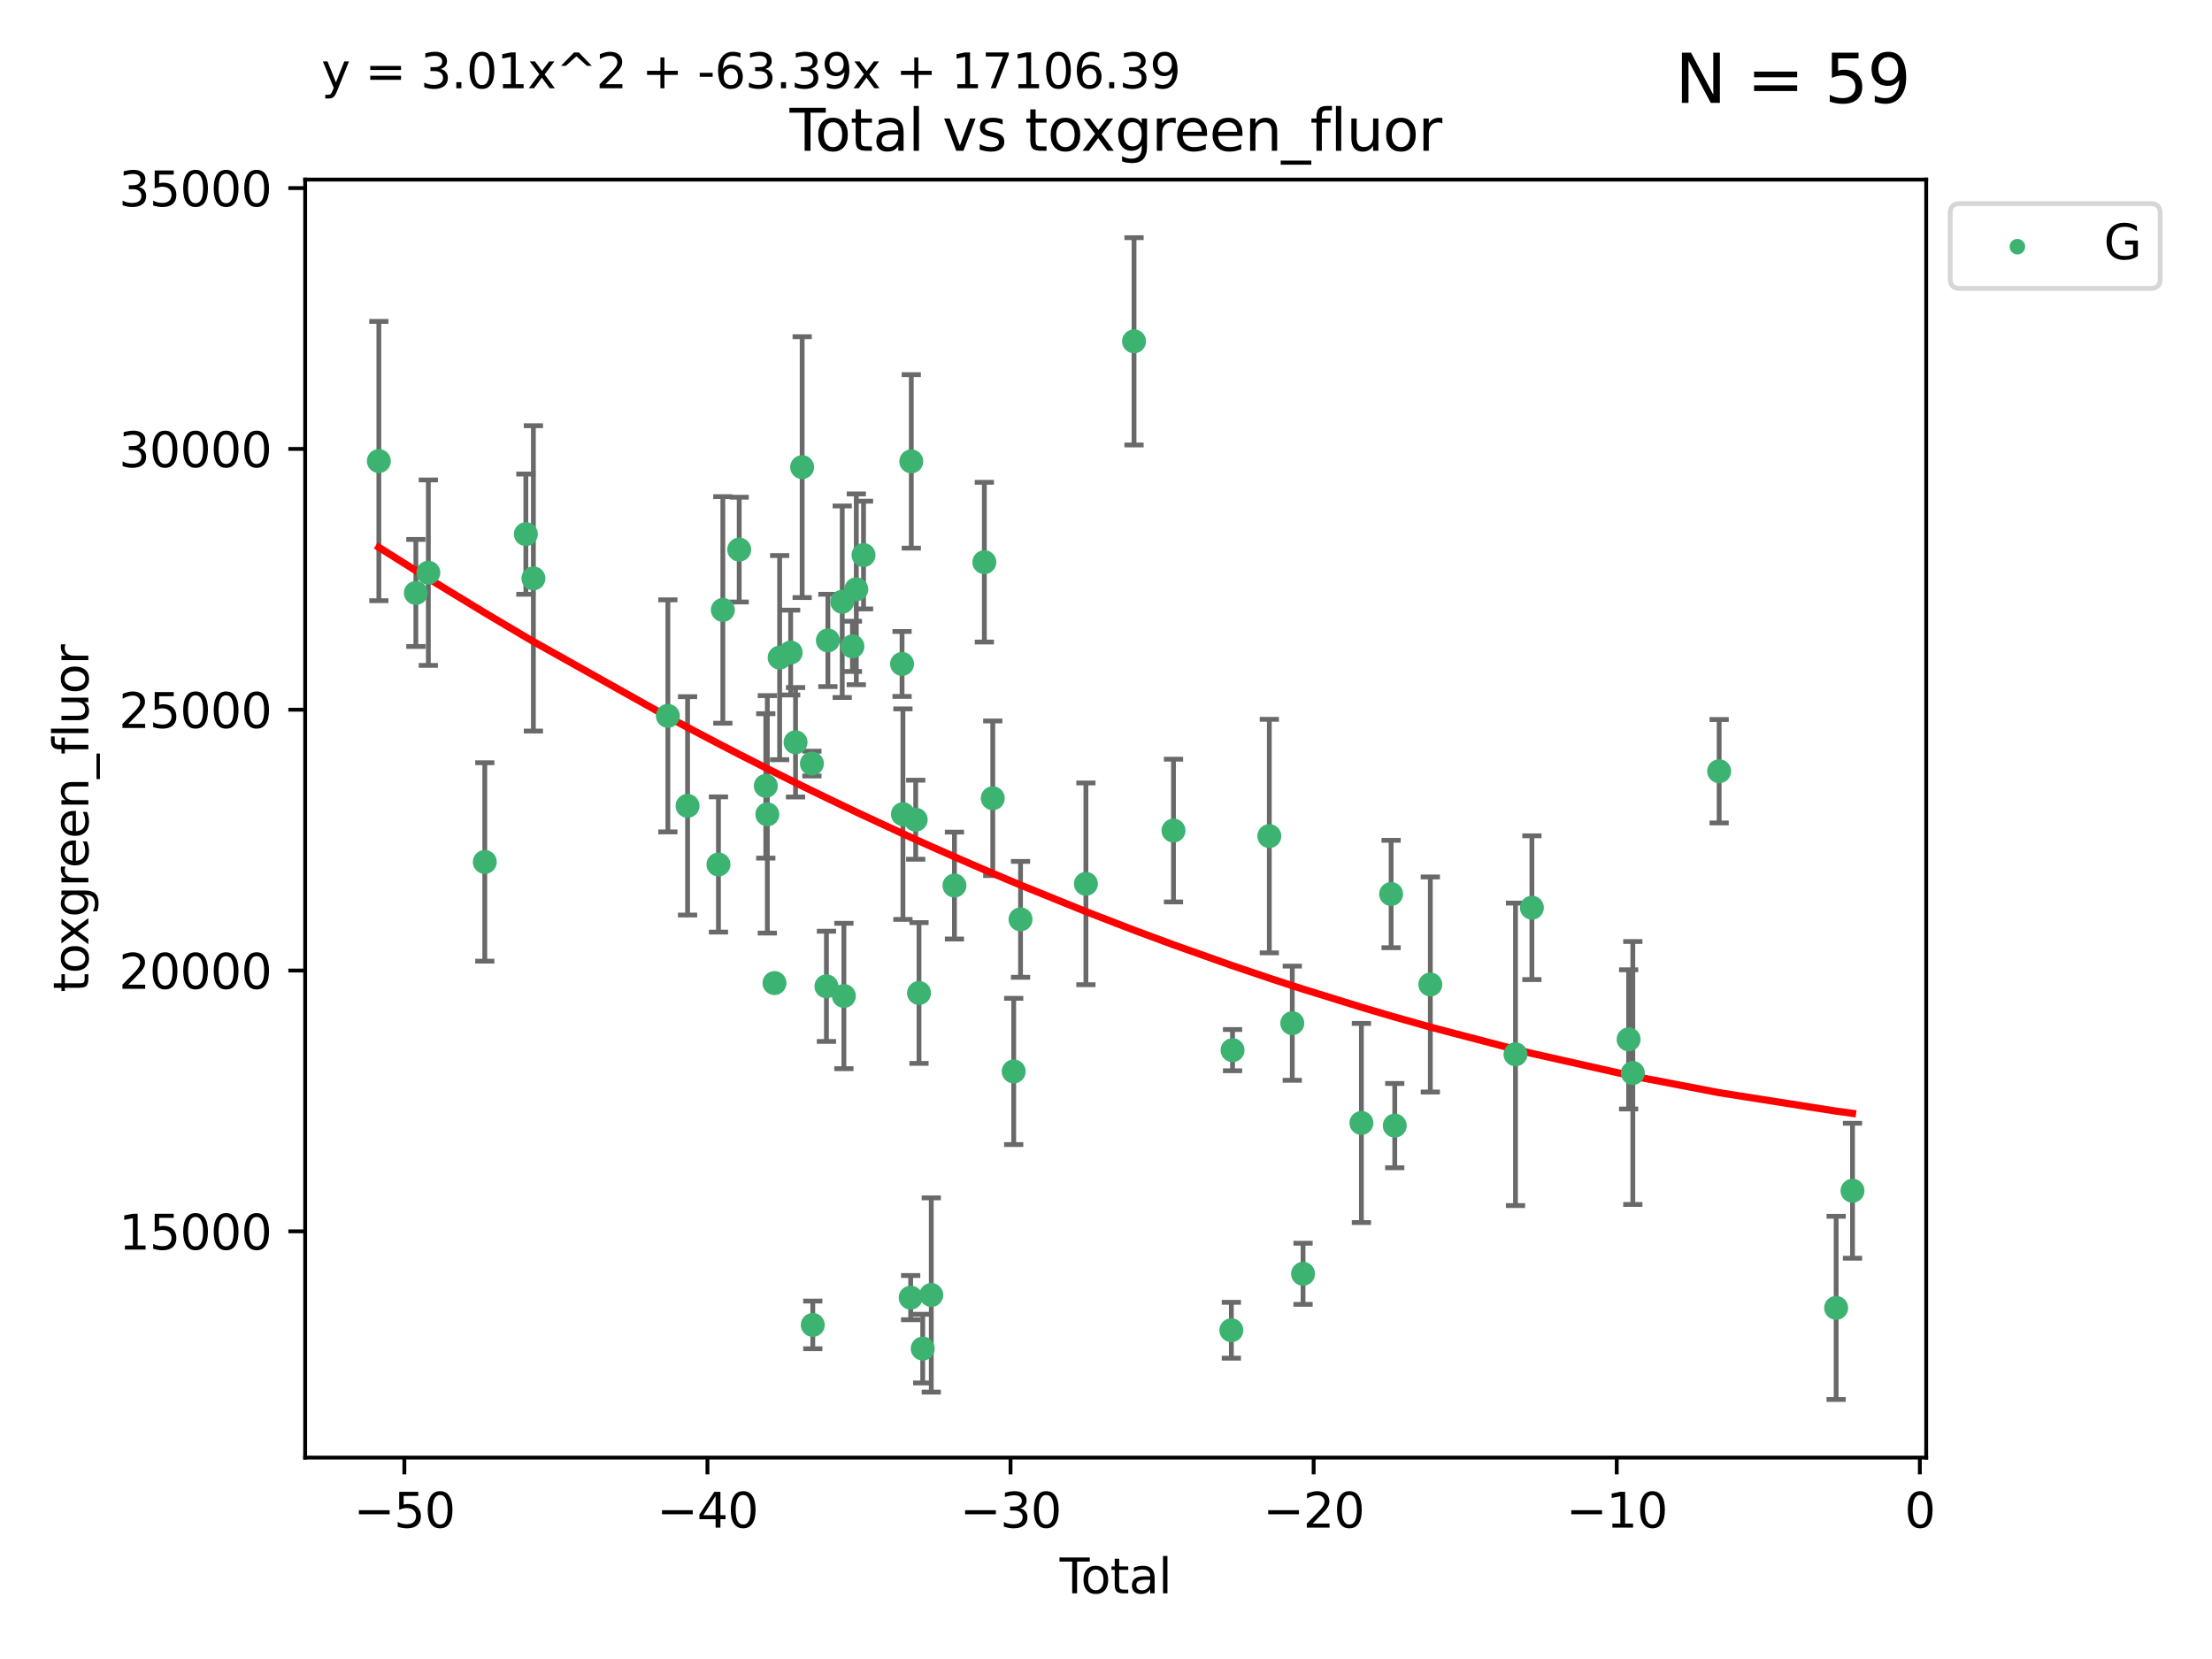 <?xml version="1.0" encoding="utf-8" standalone="no"?>
<!DOCTYPE svg PUBLIC "-//W3C//DTD SVG 1.1//EN"
  "http://www.w3.org/Graphics/SVG/1.1/DTD/svg11.dtd">
<svg xmlns:xlink="http://www.w3.org/1999/xlink" width="460.8pt" height="345.6pt" viewBox="0 0 460.8 345.6" xmlns="http://www.w3.org/2000/svg" version="1.1">
 <defs>
  <style type="text/css">*{stroke-linejoin: round; stroke-linecap: butt}</style>
 </defs>
 <g id="figure_1">
  <g id="patch_1">
   <path d="M 0 345.6 
L 460.8 345.6 
L 460.8 0 
L 0 0 
z
" style="fill: #ffffff"/>
  </g>
  <g id="axes_1">
   <g id="patch_2">
    <path d="M 63.571 303.64 
L 401.26 303.64 
L 401.26 37.411 
L 63.571 37.411 
z
" style="fill: #ffffff"/>
   </g>
   <g id="PathCollection_1">
    <defs>
     <path id="me30826ea81" d="M 0 1.118 
C 0.297 1.118 0.581 1 0.791 0.791 
C 1 0.581 1.118 0.297 1.118 0 
C 1.118 -0.297 1 -0.581 0.791 -0.791 
C 0.581 -1 0.297 -1.118 0 -1.118 
C -0.297 -1.118 -0.581 -1 -0.791 -0.791 
C -1 -0.581 -1.118 -0.297 -1.118 0 
C -1.118 0.297 -1 0.581 -0.791 0.791 
C -0.581 1 -0.297 1.118 0 1.118 
z
" style="stroke: #3cb371"/>
    </defs>
    <g clip-path="url(#p64962ccb1e)">
     <use xlink:href="#me30826ea81" x="78.921" y="96.048" style="fill: #3cb371; stroke: #3cb371"/>
     <use xlink:href="#me30826ea81" x="86.632" y="123.522" style="fill: #3cb371; stroke: #3cb371"/>
     <use xlink:href="#me30826ea81" x="89.23" y="119.301" style="fill: #3cb371; stroke: #3cb371"/>
     <use xlink:href="#me30826ea81" x="100.991" y="179.559" style="fill: #3cb371; stroke: #3cb371"/>
     <use xlink:href="#me30826ea81" x="109.547" y="111.272" style="fill: #3cb371; stroke: #3cb371"/>
     <use xlink:href="#me30826ea81" x="111.115" y="120.487" style="fill: #3cb371; stroke: #3cb371"/>
     <use xlink:href="#me30826ea81" x="139.13" y="149.128" style="fill: #3cb371; stroke: #3cb371"/>
     <use xlink:href="#me30826ea81" x="143.234" y="167.877" style="fill: #3cb371; stroke: #3cb371"/>
     <use xlink:href="#me30826ea81" x="149.667" y="180.088" style="fill: #3cb371; stroke: #3cb371"/>
     <use xlink:href="#me30826ea81" x="150.581" y="127.058" style="fill: #3cb371; stroke: #3cb371"/>
     <use xlink:href="#me30826ea81" x="153.989" y="114.493" style="fill: #3cb371; stroke: #3cb371"/>
     <use xlink:href="#me30826ea81" x="159.53" y="163.714" style="fill: #3cb371; stroke: #3cb371"/>
     <use xlink:href="#me30826ea81" x="159.85" y="169.645" style="fill: #3cb371; stroke: #3cb371"/>
     <use xlink:href="#me30826ea81" x="161.338" y="204.793" style="fill: #3cb371; stroke: #3cb371"/>
     <use xlink:href="#me30826ea81" x="162.414" y="136.995" style="fill: #3cb371; stroke: #3cb371"/>
     <use xlink:href="#me30826ea81" x="164.708" y="135.94" style="fill: #3cb371; stroke: #3cb371"/>
     <use xlink:href="#me30826ea81" x="165.728" y="154.629" style="fill: #3cb371; stroke: #3cb371"/>
     <use xlink:href="#me30826ea81" x="167.103" y="97.313" style="fill: #3cb371; stroke: #3cb371"/>
     <use xlink:href="#me30826ea81" x="169.136" y="159.069" style="fill: #3cb371; stroke: #3cb371"/>
     <use xlink:href="#me30826ea81" x="169.317" y="276.006" style="fill: #3cb371; stroke: #3cb371"/>
     <use xlink:href="#me30826ea81" x="172.162" y="205.47" style="fill: #3cb371; stroke: #3cb371"/>
     <use xlink:href="#me30826ea81" x="172.464" y="133.412" style="fill: #3cb371; stroke: #3cb371"/>
     <use xlink:href="#me30826ea81" x="175.452" y="125.352" style="fill: #3cb371; stroke: #3cb371"/>
     <use xlink:href="#me30826ea81" x="175.797" y="207.477" style="fill: #3cb371; stroke: #3cb371"/>
     <use xlink:href="#me30826ea81" x="177.576" y="134.649" style="fill: #3cb371; stroke: #3cb371"/>
     <use xlink:href="#me30826ea81" x="178.386" y="122.761" style="fill: #3cb371; stroke: #3cb371"/>
     <use xlink:href="#me30826ea81" x="179.887" y="115.631" style="fill: #3cb371; stroke: #3cb371"/>
     <use xlink:href="#me30826ea81" x="187.915" y="138.312" style="fill: #3cb371; stroke: #3cb371"/>
     <use xlink:href="#me30826ea81" x="188.097" y="169.603" style="fill: #3cb371; stroke: #3cb371"/>
     <use xlink:href="#me30826ea81" x="189.709" y="270.322" style="fill: #3cb371; stroke: #3cb371"/>
     <use xlink:href="#me30826ea81" x="189.838" y="96.115" style="fill: #3cb371; stroke: #3cb371"/>
     <use xlink:href="#me30826ea81" x="190.758" y="170.758" style="fill: #3cb371; stroke: #3cb371"/>
     <use xlink:href="#me30826ea81" x="191.445" y="206.859" style="fill: #3cb371; stroke: #3cb371"/>
     <use xlink:href="#me30826ea81" x="192.218" y="280.94" style="fill: #3cb371; stroke: #3cb371"/>
     <use xlink:href="#me30826ea81" x="194.002" y="269.768" style="fill: #3cb371; stroke: #3cb371"/>
     <use xlink:href="#me30826ea81" x="198.831" y="184.477" style="fill: #3cb371; stroke: #3cb371"/>
     <use xlink:href="#me30826ea81" x="205.058" y="117.11" style="fill: #3cb371; stroke: #3cb371"/>
     <use xlink:href="#me30826ea81" x="206.813" y="166.292" style="fill: #3cb371; stroke: #3cb371"/>
     <use xlink:href="#me30826ea81" x="211.175" y="223.199" style="fill: #3cb371; stroke: #3cb371"/>
     <use xlink:href="#me30826ea81" x="212.596" y="191.519" style="fill: #3cb371; stroke: #3cb371"/>
     <use xlink:href="#me30826ea81" x="226.215" y="184.12" style="fill: #3cb371; stroke: #3cb371"/>
     <use xlink:href="#me30826ea81" x="236.24" y="71.105" style="fill: #3cb371; stroke: #3cb371"/>
     <use xlink:href="#me30826ea81" x="244.459" y="173.02" style="fill: #3cb371; stroke: #3cb371"/>
     <use xlink:href="#me30826ea81" x="256.515" y="277.113" style="fill: #3cb371; stroke: #3cb371"/>
     <use xlink:href="#me30826ea81" x="256.761" y="218.767" style="fill: #3cb371; stroke: #3cb371"/>
     <use xlink:href="#me30826ea81" x="264.423" y="174.174" style="fill: #3cb371; stroke: #3cb371"/>
     <use xlink:href="#me30826ea81" x="269.206" y="213.15" style="fill: #3cb371; stroke: #3cb371"/>
     <use xlink:href="#me30826ea81" x="271.449" y="265.352" style="fill: #3cb371; stroke: #3cb371"/>
     <use xlink:href="#me30826ea81" x="283.606" y="233.936" style="fill: #3cb371; stroke: #3cb371"/>
     <use xlink:href="#me30826ea81" x="289.795" y="186.237" style="fill: #3cb371; stroke: #3cb371"/>
     <use xlink:href="#me30826ea81" x="290.554" y="234.489" style="fill: #3cb371; stroke: #3cb371"/>
     <use xlink:href="#me30826ea81" x="297.964" y="205.085" style="fill: #3cb371; stroke: #3cb371"/>
     <use xlink:href="#me30826ea81" x="315.707" y="219.635" style="fill: #3cb371; stroke: #3cb371"/>
     <use xlink:href="#me30826ea81" x="319.122" y="189.091" style="fill: #3cb371; stroke: #3cb371"/>
     <use xlink:href="#me30826ea81" x="339.271" y="216.519" style="fill: #3cb371; stroke: #3cb371"/>
     <use xlink:href="#me30826ea81" x="340.146" y="223.523" style="fill: #3cb371; stroke: #3cb371"/>
     <use xlink:href="#me30826ea81" x="358.131" y="160.664" style="fill: #3cb371; stroke: #3cb371"/>
     <use xlink:href="#me30826ea81" x="382.503" y="272.458" style="fill: #3cb371; stroke: #3cb371"/>
     <use xlink:href="#me30826ea81" x="385.911" y="248.052" style="fill: #3cb371; stroke: #3cb371"/>
    </g>
   </g>
   <g id="matplotlib.axis_1">
    <g id="xtick_1">
     <g id="line2d_1">
      <defs>
       <path id="m554346d38a" d="M 0 0 
L 0 3.5 
" style="stroke: #000000; stroke-width: 0.8"/>
      </defs>
      <g>
       <use xlink:href="#m554346d38a" x="84.235" y="303.64" style="stroke: #000000; stroke-width: 0.8"/>
      </g>
     </g>
     <g id="text_1">
      <!-- −50 -->
      <g transform="translate(73.682 318.238)scale(0.1 -0.1)">
       <defs>
        <path id="DejaVuSans-2212" d="M 678 2272 
L 4684 2272 
L 4684 1741 
L 678 1741 
L 678 2272 
z
" transform="scale(0.016)"/>
        <path id="DejaVuSans-35" d="M 691 4666 
L 3169 4666 
L 3169 4134 
L 1269 4134 
L 1269 2991 
Q 1406 3038 1543 3061 
Q 1681 3084 1819 3084 
Q 2600 3084 3056 2656 
Q 3513 2228 3513 1497 
Q 3513 744 3044 326 
Q 2575 -91 1722 -91 
Q 1428 -91 1123 -41 
Q 819 9 494 109 
L 494 744 
Q 775 591 1075 516 
Q 1375 441 1709 441 
Q 2250 441 2565 725 
Q 2881 1009 2881 1497 
Q 2881 1984 2565 2268 
Q 2250 2553 1709 2553 
Q 1456 2553 1204 2497 
Q 953 2441 691 2322 
L 691 4666 
z
" transform="scale(0.016)"/>
        <path id="DejaVuSans-30" d="M 2034 4250 
Q 1547 4250 1301 3770 
Q 1056 3291 1056 2328 
Q 1056 1369 1301 889 
Q 1547 409 2034 409 
Q 2525 409 2770 889 
Q 3016 1369 3016 2328 
Q 3016 3291 2770 3770 
Q 2525 4250 2034 4250 
z
M 2034 4750 
Q 2819 4750 3233 4129 
Q 3647 3509 3647 2328 
Q 3647 1150 3233 529 
Q 2819 -91 2034 -91 
Q 1250 -91 836 529 
Q 422 1150 422 2328 
Q 422 3509 836 4129 
Q 1250 4750 2034 4750 
z
" transform="scale(0.016)"/>
       </defs>
       <use xlink:href="#DejaVuSans-2212"/>
       <use xlink:href="#DejaVuSans-35" x="83.789"/>
       <use xlink:href="#DejaVuSans-30" x="147.412"/>
      </g>
     </g>
    </g>
    <g id="xtick_2">
     <g id="line2d_2">
      <g>
       <use xlink:href="#m554346d38a" x="147.375" y="303.64" style="stroke: #000000; stroke-width: 0.8"/>
      </g>
     </g>
     <g id="text_2">
      <!-- −40 -->
      <g transform="translate(136.823 318.238)scale(0.1 -0.1)">
       <defs>
        <path id="DejaVuSans-34" d="M 2419 4116 
L 825 1625 
L 2419 1625 
L 2419 4116 
z
M 2253 4666 
L 3047 4666 
L 3047 1625 
L 3713 1625 
L 3713 1100 
L 3047 1100 
L 3047 0 
L 2419 0 
L 2419 1100 
L 313 1100 
L 313 1709 
L 2253 4666 
z
" transform="scale(0.016)"/>
       </defs>
       <use xlink:href="#DejaVuSans-2212"/>
       <use xlink:href="#DejaVuSans-34" x="83.789"/>
       <use xlink:href="#DejaVuSans-30" x="147.412"/>
      </g>
     </g>
    </g>
    <g id="xtick_3">
     <g id="line2d_3">
      <g>
       <use xlink:href="#m554346d38a" x="210.515" y="303.64" style="stroke: #000000; stroke-width: 0.8"/>
      </g>
     </g>
     <g id="text_3">
      <!-- −30 -->
      <g transform="translate(199.963 318.238)scale(0.1 -0.1)">
       <defs>
        <path id="DejaVuSans-33" d="M 2597 2516 
Q 3050 2419 3304 2112 
Q 3559 1806 3559 1356 
Q 3559 666 3084 287 
Q 2609 -91 1734 -91 
Q 1441 -91 1130 -33 
Q 819 25 488 141 
L 488 750 
Q 750 597 1062 519 
Q 1375 441 1716 441 
Q 2309 441 2620 675 
Q 2931 909 2931 1356 
Q 2931 1769 2642 2001 
Q 2353 2234 1838 2234 
L 1294 2234 
L 1294 2753 
L 1863 2753 
Q 2328 2753 2575 2939 
Q 2822 3125 2822 3475 
Q 2822 3834 2567 4026 
Q 2313 4219 1838 4219 
Q 1578 4219 1281 4162 
Q 984 4106 628 3988 
L 628 4550 
Q 988 4650 1302 4700 
Q 1616 4750 1894 4750 
Q 2613 4750 3031 4423 
Q 3450 4097 3450 3541 
Q 3450 3153 3228 2886 
Q 3006 2619 2597 2516 
z
" transform="scale(0.016)"/>
       </defs>
       <use xlink:href="#DejaVuSans-2212"/>
       <use xlink:href="#DejaVuSans-33" x="83.789"/>
       <use xlink:href="#DejaVuSans-30" x="147.412"/>
      </g>
     </g>
    </g>
    <g id="xtick_4">
     <g id="line2d_4">
      <g>
       <use xlink:href="#m554346d38a" x="273.656" y="303.64" style="stroke: #000000; stroke-width: 0.8"/>
      </g>
     </g>
     <g id="text_4">
      <!-- −20 -->
      <g transform="translate(263.103 318.238)scale(0.1 -0.1)">
       <defs>
        <path id="DejaVuSans-32" d="M 1228 531 
L 3431 531 
L 3431 0 
L 469 0 
L 469 531 
Q 828 903 1448 1529 
Q 2069 2156 2228 2338 
Q 2531 2678 2651 2914 
Q 2772 3150 2772 3378 
Q 2772 3750 2511 3984 
Q 2250 4219 1831 4219 
Q 1534 4219 1204 4116 
Q 875 4013 500 3803 
L 500 4441 
Q 881 4594 1212 4672 
Q 1544 4750 1819 4750 
Q 2544 4750 2975 4387 
Q 3406 4025 3406 3419 
Q 3406 3131 3298 2873 
Q 3191 2616 2906 2266 
Q 2828 2175 2409 1742 
Q 1991 1309 1228 531 
z
" transform="scale(0.016)"/>
       </defs>
       <use xlink:href="#DejaVuSans-2212"/>
       <use xlink:href="#DejaVuSans-32" x="83.789"/>
       <use xlink:href="#DejaVuSans-30" x="147.412"/>
      </g>
     </g>
    </g>
    <g id="xtick_5">
     <g id="line2d_5">
      <g>
       <use xlink:href="#m554346d38a" x="336.796" y="303.64" style="stroke: #000000; stroke-width: 0.8"/>
      </g>
     </g>
     <g id="text_5">
      <!-- −10 -->
      <g transform="translate(326.244 318.238)scale(0.1 -0.1)">
       <defs>
        <path id="DejaVuSans-31" d="M 794 531 
L 1825 531 
L 1825 4091 
L 703 3866 
L 703 4441 
L 1819 4666 
L 2450 4666 
L 2450 531 
L 3481 531 
L 3481 0 
L 794 0 
L 794 531 
z
" transform="scale(0.016)"/>
       </defs>
       <use xlink:href="#DejaVuSans-2212"/>
       <use xlink:href="#DejaVuSans-31" x="83.789"/>
       <use xlink:href="#DejaVuSans-30" x="147.412"/>
      </g>
     </g>
    </g>
    <g id="xtick_6">
     <g id="line2d_6">
      <g>
       <use xlink:href="#m554346d38a" x="399.937" y="303.64" style="stroke: #000000; stroke-width: 0.8"/>
      </g>
     </g>
     <g id="text_6">
      <!-- 0 -->
      <g transform="translate(396.755 318.238)scale(0.1 -0.1)">
       <use xlink:href="#DejaVuSans-30"/>
      </g>
     </g>
    </g>
    <g id="text_7">
     <!-- Total -->
     <g transform="translate(220.739 331.917)scale(0.1 -0.1)">
      <defs>
       <path id="DejaVuSans-54" d="M -19 4666 
L 3928 4666 
L 3928 4134 
L 2272 4134 
L 2272 0 
L 1638 0 
L 1638 4134 
L -19 4134 
L -19 4666 
z
" transform="scale(0.016)"/>
       <path id="DejaVuSans-6f" d="M 1959 3097 
Q 1497 3097 1228 2736 
Q 959 2375 959 1747 
Q 959 1119 1226 758 
Q 1494 397 1959 397 
Q 2419 397 2687 759 
Q 2956 1122 2956 1747 
Q 2956 2369 2687 2733 
Q 2419 3097 1959 3097 
z
M 1959 3584 
Q 2709 3584 3137 3096 
Q 3566 2609 3566 1747 
Q 3566 888 3137 398 
Q 2709 -91 1959 -91 
Q 1206 -91 779 398 
Q 353 888 353 1747 
Q 353 2609 779 3096 
Q 1206 3584 1959 3584 
z
" transform="scale(0.016)"/>
       <path id="DejaVuSans-74" d="M 1172 4494 
L 1172 3500 
L 2356 3500 
L 2356 3053 
L 1172 3053 
L 1172 1153 
Q 1172 725 1289 603 
Q 1406 481 1766 481 
L 2356 481 
L 2356 0 
L 1766 0 
Q 1100 0 847 248 
Q 594 497 594 1153 
L 594 3053 
L 172 3053 
L 172 3500 
L 594 3500 
L 594 4494 
L 1172 4494 
z
" transform="scale(0.016)"/>
       <path id="DejaVuSans-61" d="M 2194 1759 
Q 1497 1759 1228 1600 
Q 959 1441 959 1056 
Q 959 750 1161 570 
Q 1363 391 1709 391 
Q 2188 391 2477 730 
Q 2766 1069 2766 1631 
L 2766 1759 
L 2194 1759 
z
M 3341 1997 
L 3341 0 
L 2766 0 
L 2766 531 
Q 2569 213 2275 61 
Q 1981 -91 1556 -91 
Q 1019 -91 701 211 
Q 384 513 384 1019 
Q 384 1609 779 1909 
Q 1175 2209 1959 2209 
L 2766 2209 
L 2766 2266 
Q 2766 2663 2505 2880 
Q 2244 3097 1772 3097 
Q 1472 3097 1187 3025 
Q 903 2953 641 2809 
L 641 3341 
Q 956 3463 1253 3523 
Q 1550 3584 1831 3584 
Q 2591 3584 2966 3190 
Q 3341 2797 3341 1997 
z
" transform="scale(0.016)"/>
       <path id="DejaVuSans-6c" d="M 603 4863 
L 1178 4863 
L 1178 0 
L 603 0 
L 603 4863 
z
" transform="scale(0.016)"/>
      </defs>
      <use xlink:href="#DejaVuSans-54"/>
      <use xlink:href="#DejaVuSans-6f" x="44.084"/>
      <use xlink:href="#DejaVuSans-74" x="105.266"/>
      <use xlink:href="#DejaVuSans-61" x="144.475"/>
      <use xlink:href="#DejaVuSans-6c" x="205.754"/>
     </g>
    </g>
   </g>
   <g id="matplotlib.axis_2">
    <g id="ytick_1">
     <g id="line2d_7">
      <defs>
       <path id="m0283e13e36" d="M 0 0 
L -3.5 0 
" style="stroke: #000000; stroke-width: 0.8"/>
      </defs>
      <g>
       <use xlink:href="#m0283e13e36" x="63.571" y="256.511" style="stroke: #000000; stroke-width: 0.8"/>
      </g>
     </g>
     <g id="text_8">
      <!-- 15000 -->
      <g transform="translate(24.759 260.31)scale(0.1 -0.1)">
       <use xlink:href="#DejaVuSans-31"/>
       <use xlink:href="#DejaVuSans-35" x="63.623"/>
       <use xlink:href="#DejaVuSans-30" x="127.246"/>
       <use xlink:href="#DejaVuSans-30" x="190.869"/>
       <use xlink:href="#DejaVuSans-30" x="254.492"/>
      </g>
     </g>
    </g>
    <g id="ytick_2">
     <g id="line2d_8">
      <g>
       <use xlink:href="#m0283e13e36" x="63.571" y="202.179" style="stroke: #000000; stroke-width: 0.8"/>
      </g>
     </g>
     <g id="text_9">
      <!-- 20000 -->
      <g transform="translate(24.759 205.978)scale(0.1 -0.1)">
       <use xlink:href="#DejaVuSans-32"/>
       <use xlink:href="#DejaVuSans-30" x="63.623"/>
       <use xlink:href="#DejaVuSans-30" x="127.246"/>
       <use xlink:href="#DejaVuSans-30" x="190.869"/>
       <use xlink:href="#DejaVuSans-30" x="254.492"/>
      </g>
     </g>
    </g>
    <g id="ytick_3">
     <g id="line2d_9">
      <g>
       <use xlink:href="#m0283e13e36" x="63.571" y="147.847" style="stroke: #000000; stroke-width: 0.8"/>
      </g>
     </g>
     <g id="text_10">
      <!-- 25000 -->
      <g transform="translate(24.759 151.646)scale(0.1 -0.1)">
       <use xlink:href="#DejaVuSans-32"/>
       <use xlink:href="#DejaVuSans-35" x="63.623"/>
       <use xlink:href="#DejaVuSans-30" x="127.246"/>
       <use xlink:href="#DejaVuSans-30" x="190.869"/>
       <use xlink:href="#DejaVuSans-30" x="254.492"/>
      </g>
     </g>
    </g>
    <g id="ytick_4">
     <g id="line2d_10">
      <g>
       <use xlink:href="#m0283e13e36" x="63.571" y="93.515" style="stroke: #000000; stroke-width: 0.8"/>
      </g>
     </g>
     <g id="text_11">
      <!-- 30000 -->
      <g transform="translate(24.759 97.315)scale(0.1 -0.1)">
       <use xlink:href="#DejaVuSans-33"/>
       <use xlink:href="#DejaVuSans-30" x="63.623"/>
       <use xlink:href="#DejaVuSans-30" x="127.246"/>
       <use xlink:href="#DejaVuSans-30" x="190.869"/>
       <use xlink:href="#DejaVuSans-30" x="254.492"/>
      </g>
     </g>
    </g>
    <g id="ytick_5">
     <g id="line2d_11">
      <g>
       <use xlink:href="#m0283e13e36" x="63.571" y="39.183" style="stroke: #000000; stroke-width: 0.8"/>
      </g>
     </g>
     <g id="text_12">
      <!-- 35000 -->
      <g transform="translate(24.759 42.983)scale(0.1 -0.1)">
       <use xlink:href="#DejaVuSans-33"/>
       <use xlink:href="#DejaVuSans-35" x="63.623"/>
       <use xlink:href="#DejaVuSans-30" x="127.246"/>
       <use xlink:href="#DejaVuSans-30" x="190.869"/>
       <use xlink:href="#DejaVuSans-30" x="254.492"/>
      </g>
     </g>
    </g>
    <g id="text_13">
     <!-- toxgreen_fluor -->
     <g transform="translate(18.401 206.72)rotate(-90)scale(0.1 -0.1)">
      <defs>
       <path id="DejaVuSans-78" d="M 3513 3500 
L 2247 1797 
L 3578 0 
L 2900 0 
L 1881 1375 
L 863 0 
L 184 0 
L 1544 1831 
L 300 3500 
L 978 3500 
L 1906 2253 
L 2834 3500 
L 3513 3500 
z
" transform="scale(0.016)"/>
       <path id="DejaVuSans-67" d="M 2906 1791 
Q 2906 2416 2648 2759 
Q 2391 3103 1925 3103 
Q 1463 3103 1205 2759 
Q 947 2416 947 1791 
Q 947 1169 1205 825 
Q 1463 481 1925 481 
Q 2391 481 2648 825 
Q 2906 1169 2906 1791 
z
M 3481 434 
Q 3481 -459 3084 -895 
Q 2688 -1331 1869 -1331 
Q 1566 -1331 1297 -1286 
Q 1028 -1241 775 -1147 
L 775 -588 
Q 1028 -725 1275 -790 
Q 1522 -856 1778 -856 
Q 2344 -856 2625 -561 
Q 2906 -266 2906 331 
L 2906 616 
Q 2728 306 2450 153 
Q 2172 0 1784 0 
Q 1141 0 747 490 
Q 353 981 353 1791 
Q 353 2603 747 3093 
Q 1141 3584 1784 3584 
Q 2172 3584 2450 3431 
Q 2728 3278 2906 2969 
L 2906 3500 
L 3481 3500 
L 3481 434 
z
" transform="scale(0.016)"/>
       <path id="DejaVuSans-72" d="M 2631 2963 
Q 2534 3019 2420 3045 
Q 2306 3072 2169 3072 
Q 1681 3072 1420 2755 
Q 1159 2438 1159 1844 
L 1159 0 
L 581 0 
L 581 3500 
L 1159 3500 
L 1159 2956 
Q 1341 3275 1631 3429 
Q 1922 3584 2338 3584 
Q 2397 3584 2469 3576 
Q 2541 3569 2628 3553 
L 2631 2963 
z
" transform="scale(0.016)"/>
       <path id="DejaVuSans-65" d="M 3597 1894 
L 3597 1613 
L 953 1613 
Q 991 1019 1311 708 
Q 1631 397 2203 397 
Q 2534 397 2845 478 
Q 3156 559 3463 722 
L 3463 178 
Q 3153 47 2828 -22 
Q 2503 -91 2169 -91 
Q 1331 -91 842 396 
Q 353 884 353 1716 
Q 353 2575 817 3079 
Q 1281 3584 2069 3584 
Q 2775 3584 3186 3129 
Q 3597 2675 3597 1894 
z
M 3022 2063 
Q 3016 2534 2758 2815 
Q 2500 3097 2075 3097 
Q 1594 3097 1305 2825 
Q 1016 2553 972 2059 
L 3022 2063 
z
" transform="scale(0.016)"/>
       <path id="DejaVuSans-6e" d="M 3513 2113 
L 3513 0 
L 2938 0 
L 2938 2094 
Q 2938 2591 2744 2837 
Q 2550 3084 2163 3084 
Q 1697 3084 1428 2787 
Q 1159 2491 1159 1978 
L 1159 0 
L 581 0 
L 581 3500 
L 1159 3500 
L 1159 2956 
Q 1366 3272 1645 3428 
Q 1925 3584 2291 3584 
Q 2894 3584 3203 3211 
Q 3513 2838 3513 2113 
z
" transform="scale(0.016)"/>
       <path id="DejaVuSans-5f" d="M 3263 -1063 
L 3263 -1509 
L -63 -1509 
L -63 -1063 
L 3263 -1063 
z
" transform="scale(0.016)"/>
       <path id="DejaVuSans-66" d="M 2375 4863 
L 2375 4384 
L 1825 4384 
Q 1516 4384 1395 4259 
Q 1275 4134 1275 3809 
L 1275 3500 
L 2222 3500 
L 2222 3053 
L 1275 3053 
L 1275 0 
L 697 0 
L 697 3053 
L 147 3053 
L 147 3500 
L 697 3500 
L 697 3744 
Q 697 4328 969 4595 
Q 1241 4863 1831 4863 
L 2375 4863 
z
" transform="scale(0.016)"/>
       <path id="DejaVuSans-75" d="M 544 1381 
L 544 3500 
L 1119 3500 
L 1119 1403 
Q 1119 906 1312 657 
Q 1506 409 1894 409 
Q 2359 409 2629 706 
Q 2900 1003 2900 1516 
L 2900 3500 
L 3475 3500 
L 3475 0 
L 2900 0 
L 2900 538 
Q 2691 219 2414 64 
Q 2138 -91 1772 -91 
Q 1169 -91 856 284 
Q 544 659 544 1381 
z
M 1991 3584 
L 1991 3584 
z
" transform="scale(0.016)"/>
      </defs>
      <use xlink:href="#DejaVuSans-74"/>
      <use xlink:href="#DejaVuSans-6f" x="39.209"/>
      <use xlink:href="#DejaVuSans-78" x="97.266"/>
      <use xlink:href="#DejaVuSans-67" x="156.445"/>
      <use xlink:href="#DejaVuSans-72" x="219.922"/>
      <use xlink:href="#DejaVuSans-65" x="258.785"/>
      <use xlink:href="#DejaVuSans-65" x="320.309"/>
      <use xlink:href="#DejaVuSans-6e" x="381.832"/>
      <use xlink:href="#DejaVuSans-5f" x="445.211"/>
      <use xlink:href="#DejaVuSans-66" x="495.211"/>
      <use xlink:href="#DejaVuSans-6c" x="530.416"/>
      <use xlink:href="#DejaVuSans-75" x="558.199"/>
      <use xlink:href="#DejaVuSans-6f" x="621.578"/>
      <use xlink:href="#DejaVuSans-72" x="682.76"/>
     </g>
    </g>
   </g>
   <g id="LineCollection_1">
    <path d="M 78.921 125.138 
L 78.921 66.959 
" clip-path="url(#p64962ccb1e)" style="fill: none; stroke: #696969"/>
    <path d="M 86.632 134.672 
L 86.632 112.372 
" clip-path="url(#p64962ccb1e)" style="fill: none; stroke: #696969"/>
    <path d="M 89.23 138.619 
L 89.23 99.984 
" clip-path="url(#p64962ccb1e)" style="fill: none; stroke: #696969"/>
    <path d="M 100.991 200.223 
L 100.991 158.894 
" clip-path="url(#p64962ccb1e)" style="fill: none; stroke: #696969"/>
    <path d="M 109.547 123.797 
L 109.547 98.746 
" clip-path="url(#p64962ccb1e)" style="fill: none; stroke: #696969"/>
    <path d="M 111.115 152.293 
L 111.115 88.682 
" clip-path="url(#p64962ccb1e)" style="fill: none; stroke: #696969"/>
    <path d="M 139.13 173.298 
L 139.13 124.958 
" clip-path="url(#p64962ccb1e)" style="fill: none; stroke: #696969"/>
    <path d="M 143.234 190.618 
L 143.234 145.135 
" clip-path="url(#p64962ccb1e)" style="fill: none; stroke: #696969"/>
    <path d="M 149.667 194.167 
L 149.667 166.008 
" clip-path="url(#p64962ccb1e)" style="fill: none; stroke: #696969"/>
    <path d="M 150.581 150.66 
L 150.581 103.457 
" clip-path="url(#p64962ccb1e)" style="fill: none; stroke: #696969"/>
    <path d="M 153.989 125.404 
L 153.989 103.582 
" clip-path="url(#p64962ccb1e)" style="fill: none; stroke: #696969"/>
    <path d="M 159.53 178.757 
L 159.53 148.671 
" clip-path="url(#p64962ccb1e)" style="fill: none; stroke: #696969"/>
    <path d="M 159.85 194.38 
L 159.85 144.911 
" clip-path="url(#p64962ccb1e)" style="fill: none; stroke: #696969"/>
    <path d="M 161.338 205.606 
L 161.338 203.979 
" clip-path="url(#p64962ccb1e)" style="fill: none; stroke: #696969"/>
    <path d="M 162.414 158.256 
L 162.414 115.734 
" clip-path="url(#p64962ccb1e)" style="fill: none; stroke: #696969"/>
    <path d="M 164.708 144.778 
L 164.708 127.103 
" clip-path="url(#p64962ccb1e)" style="fill: none; stroke: #696969"/>
    <path d="M 165.728 166.028 
L 165.728 143.229 
" clip-path="url(#p64962ccb1e)" style="fill: none; stroke: #696969"/>
    <path d="M 167.103 124.482 
L 167.103 70.143 
" clip-path="url(#p64962ccb1e)" style="fill: none; stroke: #696969"/>
    <path d="M 169.136 161.651 
L 169.136 156.486 
" clip-path="url(#p64962ccb1e)" style="fill: none; stroke: #696969"/>
    <path d="M 169.317 280.975 
L 169.317 271.036 
" clip-path="url(#p64962ccb1e)" style="fill: none; stroke: #696969"/>
    <path d="M 172.162 216.95 
L 172.162 193.99 
" clip-path="url(#p64962ccb1e)" style="fill: none; stroke: #696969"/>
    <path d="M 172.464 143.03 
L 172.464 123.793 
" clip-path="url(#p64962ccb1e)" style="fill: none; stroke: #696969"/>
    <path d="M 175.452 145.303 
L 175.452 105.402 
" clip-path="url(#p64962ccb1e)" style="fill: none; stroke: #696969"/>
    <path d="M 175.797 222.62 
L 175.797 192.334 
" clip-path="url(#p64962ccb1e)" style="fill: none; stroke: #696969"/>
    <path d="M 177.576 139.883 
L 177.576 129.415 
" clip-path="url(#p64962ccb1e)" style="fill: none; stroke: #696969"/>
    <path d="M 178.386 142.632 
L 178.386 102.889 
" clip-path="url(#p64962ccb1e)" style="fill: none; stroke: #696969"/>
    <path d="M 179.887 126.854 
L 179.887 104.409 
" clip-path="url(#p64962ccb1e)" style="fill: none; stroke: #696969"/>
    <path d="M 187.915 145.078 
L 187.915 131.546 
" clip-path="url(#p64962ccb1e)" style="fill: none; stroke: #696969"/>
    <path d="M 188.097 191.531 
L 188.097 147.675 
" clip-path="url(#p64962ccb1e)" style="fill: none; stroke: #696969"/>
    <path d="M 189.709 274.927 
L 189.709 265.717 
" clip-path="url(#p64962ccb1e)" style="fill: none; stroke: #696969"/>
    <path d="M 189.838 114.186 
L 189.838 78.044 
" clip-path="url(#p64962ccb1e)" style="fill: none; stroke: #696969"/>
    <path d="M 190.758 178.993 
L 190.758 162.524 
" clip-path="url(#p64962ccb1e)" style="fill: none; stroke: #696969"/>
    <path d="M 191.445 221.522 
L 191.445 192.196 
" clip-path="url(#p64962ccb1e)" style="fill: none; stroke: #696969"/>
    <path d="M 192.218 288.093 
L 192.218 273.786 
" clip-path="url(#p64962ccb1e)" style="fill: none; stroke: #696969"/>
    <path d="M 194.002 290 
L 194.002 249.536 
" clip-path="url(#p64962ccb1e)" style="fill: none; stroke: #696969"/>
    <path d="M 198.831 195.612 
L 198.831 173.341 
" clip-path="url(#p64962ccb1e)" style="fill: none; stroke: #696969"/>
    <path d="M 205.058 133.746 
L 205.058 100.474 
" clip-path="url(#p64962ccb1e)" style="fill: none; stroke: #696969"/>
    <path d="M 206.813 182.398 
L 206.813 150.186 
" clip-path="url(#p64962ccb1e)" style="fill: none; stroke: #696969"/>
    <path d="M 211.175 238.428 
L 211.175 207.97 
" clip-path="url(#p64962ccb1e)" style="fill: none; stroke: #696969"/>
    <path d="M 212.596 203.589 
L 212.596 179.449 
" clip-path="url(#p64962ccb1e)" style="fill: none; stroke: #696969"/>
    <path d="M 226.215 205.132 
L 226.215 163.108 
" clip-path="url(#p64962ccb1e)" style="fill: none; stroke: #696969"/>
    <path d="M 236.24 92.698 
L 236.24 49.513 
" clip-path="url(#p64962ccb1e)" style="fill: none; stroke: #696969"/>
    <path d="M 244.459 187.886 
L 244.459 158.154 
" clip-path="url(#p64962ccb1e)" style="fill: none; stroke: #696969"/>
    <path d="M 256.515 282.93 
L 256.515 271.296 
" clip-path="url(#p64962ccb1e)" style="fill: none; stroke: #696969"/>
    <path d="M 256.761 223.062 
L 256.761 214.471 
" clip-path="url(#p64962ccb1e)" style="fill: none; stroke: #696969"/>
    <path d="M 264.423 198.498 
L 264.423 149.85 
" clip-path="url(#p64962ccb1e)" style="fill: none; stroke: #696969"/>
    <path d="M 269.206 225.044 
L 269.206 201.256 
" clip-path="url(#p64962ccb1e)" style="fill: none; stroke: #696969"/>
    <path d="M 271.449 271.717 
L 271.449 258.986 
" clip-path="url(#p64962ccb1e)" style="fill: none; stroke: #696969"/>
    <path d="M 283.606 254.674 
L 283.606 213.198 
" clip-path="url(#p64962ccb1e)" style="fill: none; stroke: #696969"/>
    <path d="M 289.795 197.422 
L 289.795 175.052 
" clip-path="url(#p64962ccb1e)" style="fill: none; stroke: #696969"/>
    <path d="M 290.554 243.27 
L 290.554 225.708 
" clip-path="url(#p64962ccb1e)" style="fill: none; stroke: #696969"/>
    <path d="M 297.964 227.486 
L 297.964 182.685 
" clip-path="url(#p64962ccb1e)" style="fill: none; stroke: #696969"/>
    <path d="M 315.707 251.141 
L 315.707 188.129 
" clip-path="url(#p64962ccb1e)" style="fill: none; stroke: #696969"/>
    <path d="M 319.122 204.068 
L 319.122 174.113 
" clip-path="url(#p64962ccb1e)" style="fill: none; stroke: #696969"/>
    <path d="M 339.271 231.02 
L 339.271 202.018 
" clip-path="url(#p64962ccb1e)" style="fill: none; stroke: #696969"/>
    <path d="M 340.146 250.909 
L 340.146 196.137 
" clip-path="url(#p64962ccb1e)" style="fill: none; stroke: #696969"/>
    <path d="M 358.131 171.44 
L 358.131 149.889 
" clip-path="url(#p64962ccb1e)" style="fill: none; stroke: #696969"/>
    <path d="M 382.503 291.539 
L 382.503 253.376 
" clip-path="url(#p64962ccb1e)" style="fill: none; stroke: #696969"/>
    <path d="M 385.911 262.109 
L 385.911 233.994 
" clip-path="url(#p64962ccb1e)" style="fill: none; stroke: #696969"/>
   </g>
   <g id="line2d_12">
    <defs>
     <path id="m3859ee999a" d="M 2 0 
L -2 -0 
" style="stroke: #696969"/>
    </defs>
    <g clip-path="url(#p64962ccb1e)">
     <use xlink:href="#m3859ee999a" x="78.921" y="125.138" style="fill: #696969; stroke: #696969"/>
     <use xlink:href="#m3859ee999a" x="86.632" y="134.672" style="fill: #696969; stroke: #696969"/>
     <use xlink:href="#m3859ee999a" x="89.23" y="138.619" style="fill: #696969; stroke: #696969"/>
     <use xlink:href="#m3859ee999a" x="100.991" y="200.223" style="fill: #696969; stroke: #696969"/>
     <use xlink:href="#m3859ee999a" x="109.547" y="123.797" style="fill: #696969; stroke: #696969"/>
     <use xlink:href="#m3859ee999a" x="111.115" y="152.293" style="fill: #696969; stroke: #696969"/>
     <use xlink:href="#m3859ee999a" x="139.13" y="173.298" style="fill: #696969; stroke: #696969"/>
     <use xlink:href="#m3859ee999a" x="143.234" y="190.618" style="fill: #696969; stroke: #696969"/>
     <use xlink:href="#m3859ee999a" x="149.667" y="194.167" style="fill: #696969; stroke: #696969"/>
     <use xlink:href="#m3859ee999a" x="150.581" y="150.66" style="fill: #696969; stroke: #696969"/>
     <use xlink:href="#m3859ee999a" x="153.989" y="125.404" style="fill: #696969; stroke: #696969"/>
     <use xlink:href="#m3859ee999a" x="159.53" y="178.757" style="fill: #696969; stroke: #696969"/>
     <use xlink:href="#m3859ee999a" x="159.85" y="194.38" style="fill: #696969; stroke: #696969"/>
     <use xlink:href="#m3859ee999a" x="161.338" y="205.606" style="fill: #696969; stroke: #696969"/>
     <use xlink:href="#m3859ee999a" x="162.414" y="158.256" style="fill: #696969; stroke: #696969"/>
     <use xlink:href="#m3859ee999a" x="164.708" y="144.778" style="fill: #696969; stroke: #696969"/>
     <use xlink:href="#m3859ee999a" x="165.728" y="166.028" style="fill: #696969; stroke: #696969"/>
     <use xlink:href="#m3859ee999a" x="167.103" y="124.482" style="fill: #696969; stroke: #696969"/>
     <use xlink:href="#m3859ee999a" x="169.136" y="161.651" style="fill: #696969; stroke: #696969"/>
     <use xlink:href="#m3859ee999a" x="169.317" y="280.975" style="fill: #696969; stroke: #696969"/>
     <use xlink:href="#m3859ee999a" x="172.162" y="216.95" style="fill: #696969; stroke: #696969"/>
     <use xlink:href="#m3859ee999a" x="172.464" y="143.03" style="fill: #696969; stroke: #696969"/>
     <use xlink:href="#m3859ee999a" x="175.452" y="145.303" style="fill: #696969; stroke: #696969"/>
     <use xlink:href="#m3859ee999a" x="175.797" y="222.62" style="fill: #696969; stroke: #696969"/>
     <use xlink:href="#m3859ee999a" x="177.576" y="139.883" style="fill: #696969; stroke: #696969"/>
     <use xlink:href="#m3859ee999a" x="178.386" y="142.632" style="fill: #696969; stroke: #696969"/>
     <use xlink:href="#m3859ee999a" x="179.887" y="126.854" style="fill: #696969; stroke: #696969"/>
     <use xlink:href="#m3859ee999a" x="187.915" y="145.078" style="fill: #696969; stroke: #696969"/>
     <use xlink:href="#m3859ee999a" x="188.097" y="191.531" style="fill: #696969; stroke: #696969"/>
     <use xlink:href="#m3859ee999a" x="189.709" y="274.927" style="fill: #696969; stroke: #696969"/>
     <use xlink:href="#m3859ee999a" x="189.838" y="114.186" style="fill: #696969; stroke: #696969"/>
     <use xlink:href="#m3859ee999a" x="190.758" y="178.993" style="fill: #696969; stroke: #696969"/>
     <use xlink:href="#m3859ee999a" x="191.445" y="221.522" style="fill: #696969; stroke: #696969"/>
     <use xlink:href="#m3859ee999a" x="192.218" y="288.093" style="fill: #696969; stroke: #696969"/>
     <use xlink:href="#m3859ee999a" x="194.002" y="290" style="fill: #696969; stroke: #696969"/>
     <use xlink:href="#m3859ee999a" x="198.831" y="195.612" style="fill: #696969; stroke: #696969"/>
     <use xlink:href="#m3859ee999a" x="205.058" y="133.746" style="fill: #696969; stroke: #696969"/>
     <use xlink:href="#m3859ee999a" x="206.813" y="182.398" style="fill: #696969; stroke: #696969"/>
     <use xlink:href="#m3859ee999a" x="211.175" y="238.428" style="fill: #696969; stroke: #696969"/>
     <use xlink:href="#m3859ee999a" x="212.596" y="203.589" style="fill: #696969; stroke: #696969"/>
     <use xlink:href="#m3859ee999a" x="226.215" y="205.132" style="fill: #696969; stroke: #696969"/>
     <use xlink:href="#m3859ee999a" x="236.24" y="92.698" style="fill: #696969; stroke: #696969"/>
     <use xlink:href="#m3859ee999a" x="244.459" y="187.886" style="fill: #696969; stroke: #696969"/>
     <use xlink:href="#m3859ee999a" x="256.515" y="282.93" style="fill: #696969; stroke: #696969"/>
     <use xlink:href="#m3859ee999a" x="256.761" y="223.062" style="fill: #696969; stroke: #696969"/>
     <use xlink:href="#m3859ee999a" x="264.423" y="198.498" style="fill: #696969; stroke: #696969"/>
     <use xlink:href="#m3859ee999a" x="269.206" y="225.044" style="fill: #696969; stroke: #696969"/>
     <use xlink:href="#m3859ee999a" x="271.449" y="271.717" style="fill: #696969; stroke: #696969"/>
     <use xlink:href="#m3859ee999a" x="283.606" y="254.674" style="fill: #696969; stroke: #696969"/>
     <use xlink:href="#m3859ee999a" x="289.795" y="197.422" style="fill: #696969; stroke: #696969"/>
     <use xlink:href="#m3859ee999a" x="290.554" y="243.27" style="fill: #696969; stroke: #696969"/>
     <use xlink:href="#m3859ee999a" x="297.964" y="227.486" style="fill: #696969; stroke: #696969"/>
     <use xlink:href="#m3859ee999a" x="315.707" y="251.141" style="fill: #696969; stroke: #696969"/>
     <use xlink:href="#m3859ee999a" x="319.122" y="204.068" style="fill: #696969; stroke: #696969"/>
     <use xlink:href="#m3859ee999a" x="339.271" y="231.02" style="fill: #696969; stroke: #696969"/>
     <use xlink:href="#m3859ee999a" x="340.146" y="250.909" style="fill: #696969; stroke: #696969"/>
     <use xlink:href="#m3859ee999a" x="358.131" y="171.44" style="fill: #696969; stroke: #696969"/>
     <use xlink:href="#m3859ee999a" x="382.503" y="291.539" style="fill: #696969; stroke: #696969"/>
     <use xlink:href="#m3859ee999a" x="385.911" y="262.109" style="fill: #696969; stroke: #696969"/>
    </g>
   </g>
   <g id="line2d_13">
    <g clip-path="url(#p64962ccb1e)">
     <use xlink:href="#m3859ee999a" x="78.921" y="66.959" style="fill: #696969; stroke: #696969"/>
     <use xlink:href="#m3859ee999a" x="86.632" y="112.372" style="fill: #696969; stroke: #696969"/>
     <use xlink:href="#m3859ee999a" x="89.23" y="99.984" style="fill: #696969; stroke: #696969"/>
     <use xlink:href="#m3859ee999a" x="100.991" y="158.894" style="fill: #696969; stroke: #696969"/>
     <use xlink:href="#m3859ee999a" x="109.547" y="98.746" style="fill: #696969; stroke: #696969"/>
     <use xlink:href="#m3859ee999a" x="111.115" y="88.682" style="fill: #696969; stroke: #696969"/>
     <use xlink:href="#m3859ee999a" x="139.13" y="124.958" style="fill: #696969; stroke: #696969"/>
     <use xlink:href="#m3859ee999a" x="143.234" y="145.135" style="fill: #696969; stroke: #696969"/>
     <use xlink:href="#m3859ee999a" x="149.667" y="166.008" style="fill: #696969; stroke: #696969"/>
     <use xlink:href="#m3859ee999a" x="150.581" y="103.457" style="fill: #696969; stroke: #696969"/>
     <use xlink:href="#m3859ee999a" x="153.989" y="103.582" style="fill: #696969; stroke: #696969"/>
     <use xlink:href="#m3859ee999a" x="159.53" y="148.671" style="fill: #696969; stroke: #696969"/>
     <use xlink:href="#m3859ee999a" x="159.85" y="144.911" style="fill: #696969; stroke: #696969"/>
     <use xlink:href="#m3859ee999a" x="161.338" y="203.979" style="fill: #696969; stroke: #696969"/>
     <use xlink:href="#m3859ee999a" x="162.414" y="115.734" style="fill: #696969; stroke: #696969"/>
     <use xlink:href="#m3859ee999a" x="164.708" y="127.103" style="fill: #696969; stroke: #696969"/>
     <use xlink:href="#m3859ee999a" x="165.728" y="143.229" style="fill: #696969; stroke: #696969"/>
     <use xlink:href="#m3859ee999a" x="167.103" y="70.143" style="fill: #696969; stroke: #696969"/>
     <use xlink:href="#m3859ee999a" x="169.136" y="156.486" style="fill: #696969; stroke: #696969"/>
     <use xlink:href="#m3859ee999a" x="169.317" y="271.036" style="fill: #696969; stroke: #696969"/>
     <use xlink:href="#m3859ee999a" x="172.162" y="193.99" style="fill: #696969; stroke: #696969"/>
     <use xlink:href="#m3859ee999a" x="172.464" y="123.793" style="fill: #696969; stroke: #696969"/>
     <use xlink:href="#m3859ee999a" x="175.452" y="105.402" style="fill: #696969; stroke: #696969"/>
     <use xlink:href="#m3859ee999a" x="175.797" y="192.334" style="fill: #696969; stroke: #696969"/>
     <use xlink:href="#m3859ee999a" x="177.576" y="129.415" style="fill: #696969; stroke: #696969"/>
     <use xlink:href="#m3859ee999a" x="178.386" y="102.889" style="fill: #696969; stroke: #696969"/>
     <use xlink:href="#m3859ee999a" x="179.887" y="104.409" style="fill: #696969; stroke: #696969"/>
     <use xlink:href="#m3859ee999a" x="187.915" y="131.546" style="fill: #696969; stroke: #696969"/>
     <use xlink:href="#m3859ee999a" x="188.097" y="147.675" style="fill: #696969; stroke: #696969"/>
     <use xlink:href="#m3859ee999a" x="189.709" y="265.717" style="fill: #696969; stroke: #696969"/>
     <use xlink:href="#m3859ee999a" x="189.838" y="78.044" style="fill: #696969; stroke: #696969"/>
     <use xlink:href="#m3859ee999a" x="190.758" y="162.524" style="fill: #696969; stroke: #696969"/>
     <use xlink:href="#m3859ee999a" x="191.445" y="192.196" style="fill: #696969; stroke: #696969"/>
     <use xlink:href="#m3859ee999a" x="192.218" y="273.786" style="fill: #696969; stroke: #696969"/>
     <use xlink:href="#m3859ee999a" x="194.002" y="249.536" style="fill: #696969; stroke: #696969"/>
     <use xlink:href="#m3859ee999a" x="198.831" y="173.341" style="fill: #696969; stroke: #696969"/>
     <use xlink:href="#m3859ee999a" x="205.058" y="100.474" style="fill: #696969; stroke: #696969"/>
     <use xlink:href="#m3859ee999a" x="206.813" y="150.186" style="fill: #696969; stroke: #696969"/>
     <use xlink:href="#m3859ee999a" x="211.175" y="207.97" style="fill: #696969; stroke: #696969"/>
     <use xlink:href="#m3859ee999a" x="212.596" y="179.449" style="fill: #696969; stroke: #696969"/>
     <use xlink:href="#m3859ee999a" x="226.215" y="163.108" style="fill: #696969; stroke: #696969"/>
     <use xlink:href="#m3859ee999a" x="236.24" y="49.513" style="fill: #696969; stroke: #696969"/>
     <use xlink:href="#m3859ee999a" x="244.459" y="158.154" style="fill: #696969; stroke: #696969"/>
     <use xlink:href="#m3859ee999a" x="256.515" y="271.296" style="fill: #696969; stroke: #696969"/>
     <use xlink:href="#m3859ee999a" x="256.761" y="214.471" style="fill: #696969; stroke: #696969"/>
     <use xlink:href="#m3859ee999a" x="264.423" y="149.85" style="fill: #696969; stroke: #696969"/>
     <use xlink:href="#m3859ee999a" x="269.206" y="201.256" style="fill: #696969; stroke: #696969"/>
     <use xlink:href="#m3859ee999a" x="271.449" y="258.986" style="fill: #696969; stroke: #696969"/>
     <use xlink:href="#m3859ee999a" x="283.606" y="213.198" style="fill: #696969; stroke: #696969"/>
     <use xlink:href="#m3859ee999a" x="289.795" y="175.052" style="fill: #696969; stroke: #696969"/>
     <use xlink:href="#m3859ee999a" x="290.554" y="225.708" style="fill: #696969; stroke: #696969"/>
     <use xlink:href="#m3859ee999a" x="297.964" y="182.685" style="fill: #696969; stroke: #696969"/>
     <use xlink:href="#m3859ee999a" x="315.707" y="188.129" style="fill: #696969; stroke: #696969"/>
     <use xlink:href="#m3859ee999a" x="319.122" y="174.113" style="fill: #696969; stroke: #696969"/>
     <use xlink:href="#m3859ee999a" x="339.271" y="202.018" style="fill: #696969; stroke: #696969"/>
     <use xlink:href="#m3859ee999a" x="340.146" y="196.137" style="fill: #696969; stroke: #696969"/>
     <use xlink:href="#m3859ee999a" x="358.131" y="149.889" style="fill: #696969; stroke: #696969"/>
     <use xlink:href="#m3859ee999a" x="382.503" y="253.376" style="fill: #696969; stroke: #696969"/>
     <use xlink:href="#m3859ee999a" x="385.911" y="233.994" style="fill: #696969; stroke: #696969"/>
    </g>
   </g>
   <g id="line2d_14">
    <path d="M 78.921 114.022 
L 86.632 118.878 
L 89.23 120.492 
L 100.991 127.661 
L 109.547 132.732 
L 111.115 133.649 
L 139.13 149.343 
L 143.234 151.534 
L 149.667 154.912 
L 150.581 155.387 
L 153.989 157.144 
L 159.53 159.961 
L 159.85 160.121 
L 161.338 160.868 
L 162.414 161.407 
L 164.708 162.547 
L 165.728 163.051 
L 167.103 163.728 
L 169.136 164.723 
L 169.317 164.812 
L 172.162 166.193 
L 172.464 166.338 
L 175.452 167.772 
L 175.797 167.937 
L 177.576 168.783 
L 178.386 169.167 
L 179.887 169.874 
L 187.915 173.597 
L 188.097 173.681 
L 189.709 174.415 
L 189.838 174.473 
L 190.758 174.89 
L 191.445 175.201 
L 192.218 175.549 
L 194.002 176.349 
L 198.831 178.489 
L 205.058 181.192 
L 206.813 181.943 
L 211.175 183.786 
L 212.596 184.38 
L 226.215 189.901 
L 236.24 193.771 
L 244.459 196.821 
L 256.515 201.094 
L 256.761 201.179 
L 264.423 203.767 
L 269.206 205.334 
L 271.449 206.056 
L 283.606 209.825 
L 289.795 211.65 
L 290.554 211.87 
L 297.964 213.964 
L 315.707 218.611 
L 319.122 219.446 
L 339.271 223.984 
L 340.146 224.166 
L 358.131 227.627 
L 382.503 231.471 
L 385.911 231.931 
" clip-path="url(#p64962ccb1e)" style="fill: none; stroke: #ff0000; stroke-width: 1.5; stroke-linecap: square"/>
   </g>
   <g id="line2d_15">
    <defs>
     <path id="m297d640266" d="M 0 2 
C 0.53 2 1.039 1.789 1.414 1.414 
C 1.789 1.039 2 0.53 2 0 
C 2 -0.53 1.789 -1.039 1.414 -1.414 
C 1.039 -1.789 0.53 -2 0 -2 
C -0.53 -2 -1.039 -1.789 -1.414 -1.414 
C -1.789 -1.039 -2 -0.53 -2 0 
C -2 0.53 -1.789 1.039 -1.414 1.414 
C -1.039 1.789 -0.53 2 0 2 
z
" style="stroke: #3cb371"/>
    </defs>
    <g clip-path="url(#p64962ccb1e)">
     <use xlink:href="#m297d640266" x="78.921" y="96.048" style="fill: #3cb371; stroke: #3cb371"/>
     <use xlink:href="#m297d640266" x="86.632" y="123.522" style="fill: #3cb371; stroke: #3cb371"/>
     <use xlink:href="#m297d640266" x="89.23" y="119.301" style="fill: #3cb371; stroke: #3cb371"/>
     <use xlink:href="#m297d640266" x="100.991" y="179.559" style="fill: #3cb371; stroke: #3cb371"/>
     <use xlink:href="#m297d640266" x="109.547" y="111.272" style="fill: #3cb371; stroke: #3cb371"/>
     <use xlink:href="#m297d640266" x="111.115" y="120.487" style="fill: #3cb371; stroke: #3cb371"/>
     <use xlink:href="#m297d640266" x="139.13" y="149.128" style="fill: #3cb371; stroke: #3cb371"/>
     <use xlink:href="#m297d640266" x="143.234" y="167.877" style="fill: #3cb371; stroke: #3cb371"/>
     <use xlink:href="#m297d640266" x="149.667" y="180.088" style="fill: #3cb371; stroke: #3cb371"/>
     <use xlink:href="#m297d640266" x="150.581" y="127.058" style="fill: #3cb371; stroke: #3cb371"/>
     <use xlink:href="#m297d640266" x="153.989" y="114.493" style="fill: #3cb371; stroke: #3cb371"/>
     <use xlink:href="#m297d640266" x="159.53" y="163.714" style="fill: #3cb371; stroke: #3cb371"/>
     <use xlink:href="#m297d640266" x="159.85" y="169.645" style="fill: #3cb371; stroke: #3cb371"/>
     <use xlink:href="#m297d640266" x="161.338" y="204.793" style="fill: #3cb371; stroke: #3cb371"/>
     <use xlink:href="#m297d640266" x="162.414" y="136.995" style="fill: #3cb371; stroke: #3cb371"/>
     <use xlink:href="#m297d640266" x="164.708" y="135.94" style="fill: #3cb371; stroke: #3cb371"/>
     <use xlink:href="#m297d640266" x="165.728" y="154.629" style="fill: #3cb371; stroke: #3cb371"/>
     <use xlink:href="#m297d640266" x="167.103" y="97.313" style="fill: #3cb371; stroke: #3cb371"/>
     <use xlink:href="#m297d640266" x="169.136" y="159.069" style="fill: #3cb371; stroke: #3cb371"/>
     <use xlink:href="#m297d640266" x="169.317" y="276.006" style="fill: #3cb371; stroke: #3cb371"/>
     <use xlink:href="#m297d640266" x="172.162" y="205.47" style="fill: #3cb371; stroke: #3cb371"/>
     <use xlink:href="#m297d640266" x="172.464" y="133.412" style="fill: #3cb371; stroke: #3cb371"/>
     <use xlink:href="#m297d640266" x="175.452" y="125.352" style="fill: #3cb371; stroke: #3cb371"/>
     <use xlink:href="#m297d640266" x="175.797" y="207.477" style="fill: #3cb371; stroke: #3cb371"/>
     <use xlink:href="#m297d640266" x="177.576" y="134.649" style="fill: #3cb371; stroke: #3cb371"/>
     <use xlink:href="#m297d640266" x="178.386" y="122.761" style="fill: #3cb371; stroke: #3cb371"/>
     <use xlink:href="#m297d640266" x="179.887" y="115.631" style="fill: #3cb371; stroke: #3cb371"/>
     <use xlink:href="#m297d640266" x="187.915" y="138.312" style="fill: #3cb371; stroke: #3cb371"/>
     <use xlink:href="#m297d640266" x="188.097" y="169.603" style="fill: #3cb371; stroke: #3cb371"/>
     <use xlink:href="#m297d640266" x="189.709" y="270.322" style="fill: #3cb371; stroke: #3cb371"/>
     <use xlink:href="#m297d640266" x="189.838" y="96.115" style="fill: #3cb371; stroke: #3cb371"/>
     <use xlink:href="#m297d640266" x="190.758" y="170.758" style="fill: #3cb371; stroke: #3cb371"/>
     <use xlink:href="#m297d640266" x="191.445" y="206.859" style="fill: #3cb371; stroke: #3cb371"/>
     <use xlink:href="#m297d640266" x="192.218" y="280.94" style="fill: #3cb371; stroke: #3cb371"/>
     <use xlink:href="#m297d640266" x="194.002" y="269.768" style="fill: #3cb371; stroke: #3cb371"/>
     <use xlink:href="#m297d640266" x="198.831" y="184.477" style="fill: #3cb371; stroke: #3cb371"/>
     <use xlink:href="#m297d640266" x="205.058" y="117.11" style="fill: #3cb371; stroke: #3cb371"/>
     <use xlink:href="#m297d640266" x="206.813" y="166.292" style="fill: #3cb371; stroke: #3cb371"/>
     <use xlink:href="#m297d640266" x="211.175" y="223.199" style="fill: #3cb371; stroke: #3cb371"/>
     <use xlink:href="#m297d640266" x="212.596" y="191.519" style="fill: #3cb371; stroke: #3cb371"/>
     <use xlink:href="#m297d640266" x="226.215" y="184.12" style="fill: #3cb371; stroke: #3cb371"/>
     <use xlink:href="#m297d640266" x="236.24" y="71.105" style="fill: #3cb371; stroke: #3cb371"/>
     <use xlink:href="#m297d640266" x="244.459" y="173.02" style="fill: #3cb371; stroke: #3cb371"/>
     <use xlink:href="#m297d640266" x="256.515" y="277.113" style="fill: #3cb371; stroke: #3cb371"/>
     <use xlink:href="#m297d640266" x="256.761" y="218.767" style="fill: #3cb371; stroke: #3cb371"/>
     <use xlink:href="#m297d640266" x="264.423" y="174.174" style="fill: #3cb371; stroke: #3cb371"/>
     <use xlink:href="#m297d640266" x="269.206" y="213.15" style="fill: #3cb371; stroke: #3cb371"/>
     <use xlink:href="#m297d640266" x="271.449" y="265.352" style="fill: #3cb371; stroke: #3cb371"/>
     <use xlink:href="#m297d640266" x="283.606" y="233.936" style="fill: #3cb371; stroke: #3cb371"/>
     <use xlink:href="#m297d640266" x="289.795" y="186.237" style="fill: #3cb371; stroke: #3cb371"/>
     <use xlink:href="#m297d640266" x="290.554" y="234.489" style="fill: #3cb371; stroke: #3cb371"/>
     <use xlink:href="#m297d640266" x="297.964" y="205.085" style="fill: #3cb371; stroke: #3cb371"/>
     <use xlink:href="#m297d640266" x="315.707" y="219.635" style="fill: #3cb371; stroke: #3cb371"/>
     <use xlink:href="#m297d640266" x="319.122" y="189.091" style="fill: #3cb371; stroke: #3cb371"/>
     <use xlink:href="#m297d640266" x="339.271" y="216.519" style="fill: #3cb371; stroke: #3cb371"/>
     <use xlink:href="#m297d640266" x="340.146" y="223.523" style="fill: #3cb371; stroke: #3cb371"/>
     <use xlink:href="#m297d640266" x="358.131" y="160.664" style="fill: #3cb371; stroke: #3cb371"/>
     <use xlink:href="#m297d640266" x="382.503" y="272.458" style="fill: #3cb371; stroke: #3cb371"/>
     <use xlink:href="#m297d640266" x="385.911" y="248.052" style="fill: #3cb371; stroke: #3cb371"/>
    </g>
   </g>
   <g id="patch_3">
    <path d="M 63.571 303.64 
L 63.571 37.411 
" style="fill: none; stroke: #000000; stroke-width: 0.8; stroke-linejoin: miter; stroke-linecap: square"/>
   </g>
   <g id="patch_4">
    <path d="M 401.26 303.64 
L 401.26 37.411 
" style="fill: none; stroke: #000000; stroke-width: 0.8; stroke-linejoin: miter; stroke-linecap: square"/>
   </g>
   <g id="patch_5">
    <path d="M 63.571 303.64 
L 401.26 303.64 
" style="fill: none; stroke: #000000; stroke-width: 0.8; stroke-linejoin: miter; stroke-linecap: square"/>
   </g>
   <g id="patch_6">
    <path d="M 63.571 37.411 
L 401.26 37.411 
" style="fill: none; stroke: #000000; stroke-width: 0.8; stroke-linejoin: miter; stroke-linecap: square"/>
   </g>
   <g id="text_14">
    <!-- N = 59 -->
    <g transform="translate(348.964 21.426)scale(0.14 -0.14)">
     <defs>
      <path id="DejaVuSans-4e" d="M 628 4666 
L 1478 4666 
L 3547 763 
L 3547 4666 
L 4159 4666 
L 4159 0 
L 3309 0 
L 1241 3903 
L 1241 0 
L 628 0 
L 628 4666 
z
" transform="scale(0.016)"/>
      <path id="DejaVuSans-20" transform="scale(0.016)"/>
      <path id="DejaVuSans-3d" d="M 678 2906 
L 4684 2906 
L 4684 2381 
L 678 2381 
L 678 2906 
z
M 678 1631 
L 4684 1631 
L 4684 1100 
L 678 1100 
L 678 1631 
z
" transform="scale(0.016)"/>
      <path id="DejaVuSans-39" d="M 703 97 
L 703 672 
Q 941 559 1184 500 
Q 1428 441 1663 441 
Q 2288 441 2617 861 
Q 2947 1281 2994 2138 
Q 2813 1869 2534 1725 
Q 2256 1581 1919 1581 
Q 1219 1581 811 2004 
Q 403 2428 403 3163 
Q 403 3881 828 4315 
Q 1253 4750 1959 4750 
Q 2769 4750 3195 4129 
Q 3622 3509 3622 2328 
Q 3622 1225 3098 567 
Q 2575 -91 1691 -91 
Q 1453 -91 1209 -44 
Q 966 3 703 97 
z
M 1959 2075 
Q 2384 2075 2632 2365 
Q 2881 2656 2881 3163 
Q 2881 3666 2632 3958 
Q 2384 4250 1959 4250 
Q 1534 4250 1286 3958 
Q 1038 3666 1038 3163 
Q 1038 2656 1286 2365 
Q 1534 2075 1959 2075 
z
" transform="scale(0.016)"/>
     </defs>
     <use xlink:href="#DejaVuSans-4e"/>
     <use xlink:href="#DejaVuSans-20" x="74.805"/>
     <use xlink:href="#DejaVuSans-3d" x="106.592"/>
     <use xlink:href="#DejaVuSans-20" x="190.381"/>
     <use xlink:href="#DejaVuSans-35" x="222.168"/>
     <use xlink:href="#DejaVuSans-39" x="285.791"/>
    </g>
   </g>
   <g id="text_15">
    <!-- y = 3.01x^2 + -63.39x + 17106.39 -->
    <g transform="translate(66.948 18.387)scale(0.1 -0.1)">
     <defs>
      <path id="DejaVuSans-79" d="M 2059 -325 
Q 1816 -950 1584 -1140 
Q 1353 -1331 966 -1331 
L 506 -1331 
L 506 -850 
L 844 -850 
Q 1081 -850 1212 -737 
Q 1344 -625 1503 -206 
L 1606 56 
L 191 3500 
L 800 3500 
L 1894 763 
L 2988 3500 
L 3597 3500 
L 2059 -325 
z
" transform="scale(0.016)"/>
      <path id="DejaVuSans-2e" d="M 684 794 
L 1344 794 
L 1344 0 
L 684 0 
L 684 794 
z
" transform="scale(0.016)"/>
      <path id="DejaVuSans-5e" d="M 2988 4666 
L 4684 2925 
L 4056 2925 
L 2681 4159 
L 1306 2925 
L 678 2925 
L 2375 4666 
L 2988 4666 
z
" transform="scale(0.016)"/>
      <path id="DejaVuSans-2b" d="M 2944 4013 
L 2944 2272 
L 4684 2272 
L 4684 1741 
L 2944 1741 
L 2944 0 
L 2419 0 
L 2419 1741 
L 678 1741 
L 678 2272 
L 2419 2272 
L 2419 4013 
L 2944 4013 
z
" transform="scale(0.016)"/>
      <path id="DejaVuSans-2d" d="M 313 2009 
L 1997 2009 
L 1997 1497 
L 313 1497 
L 313 2009 
z
" transform="scale(0.016)"/>
      <path id="DejaVuSans-36" d="M 2113 2584 
Q 1688 2584 1439 2293 
Q 1191 2003 1191 1497 
Q 1191 994 1439 701 
Q 1688 409 2113 409 
Q 2538 409 2786 701 
Q 3034 994 3034 1497 
Q 3034 2003 2786 2293 
Q 2538 2584 2113 2584 
z
M 3366 4563 
L 3366 3988 
Q 3128 4100 2886 4159 
Q 2644 4219 2406 4219 
Q 1781 4219 1451 3797 
Q 1122 3375 1075 2522 
Q 1259 2794 1537 2939 
Q 1816 3084 2150 3084 
Q 2853 3084 3261 2657 
Q 3669 2231 3669 1497 
Q 3669 778 3244 343 
Q 2819 -91 2113 -91 
Q 1303 -91 875 529 
Q 447 1150 447 2328 
Q 447 3434 972 4092 
Q 1497 4750 2381 4750 
Q 2619 4750 2861 4703 
Q 3103 4656 3366 4563 
z
" transform="scale(0.016)"/>
      <path id="DejaVuSans-37" d="M 525 4666 
L 3525 4666 
L 3525 4397 
L 1831 0 
L 1172 0 
L 2766 4134 
L 525 4134 
L 525 4666 
z
" transform="scale(0.016)"/>
     </defs>
     <use xlink:href="#DejaVuSans-79"/>
     <use xlink:href="#DejaVuSans-20" x="59.18"/>
     <use xlink:href="#DejaVuSans-3d" x="90.967"/>
     <use xlink:href="#DejaVuSans-20" x="174.756"/>
     <use xlink:href="#DejaVuSans-33" x="206.543"/>
     <use xlink:href="#DejaVuSans-2e" x="270.166"/>
     <use xlink:href="#DejaVuSans-30" x="301.953"/>
     <use xlink:href="#DejaVuSans-31" x="365.576"/>
     <use xlink:href="#DejaVuSans-78" x="429.199"/>
     <use xlink:href="#DejaVuSans-5e" x="488.379"/>
     <use xlink:href="#DejaVuSans-32" x="572.168"/>
     <use xlink:href="#DejaVuSans-20" x="635.791"/>
     <use xlink:href="#DejaVuSans-2b" x="667.578"/>
     <use xlink:href="#DejaVuSans-20" x="751.367"/>
     <use xlink:href="#DejaVuSans-2d" x="783.154"/>
     <use xlink:href="#DejaVuSans-36" x="819.238"/>
     <use xlink:href="#DejaVuSans-33" x="882.861"/>
     <use xlink:href="#DejaVuSans-2e" x="946.484"/>
     <use xlink:href="#DejaVuSans-33" x="978.271"/>
     <use xlink:href="#DejaVuSans-39" x="1041.895"/>
     <use xlink:href="#DejaVuSans-78" x="1105.518"/>
     <use xlink:href="#DejaVuSans-20" x="1164.697"/>
     <use xlink:href="#DejaVuSans-2b" x="1196.484"/>
     <use xlink:href="#DejaVuSans-20" x="1280.273"/>
     <use xlink:href="#DejaVuSans-31" x="1312.061"/>
     <use xlink:href="#DejaVuSans-37" x="1375.684"/>
     <use xlink:href="#DejaVuSans-31" x="1439.307"/>
     <use xlink:href="#DejaVuSans-30" x="1502.93"/>
     <use xlink:href="#DejaVuSans-36" x="1566.553"/>
     <use xlink:href="#DejaVuSans-2e" x="1630.176"/>
     <use xlink:href="#DejaVuSans-33" x="1661.963"/>
     <use xlink:href="#DejaVuSans-39" x="1725.586"/>
    </g>
   </g>
   <g id="text_16">
    <!-- Total vs toxgreen_fluor -->
    <g transform="translate(164.48 31.411)scale(0.12 -0.12)">
     <defs>
      <path id="DejaVuSans-76" d="M 191 3500 
L 800 3500 
L 1894 563 
L 2988 3500 
L 3597 3500 
L 2284 0 
L 1503 0 
L 191 3500 
z
" transform="scale(0.016)"/>
      <path id="DejaVuSans-73" d="M 2834 3397 
L 2834 2853 
Q 2591 2978 2328 3040 
Q 2066 3103 1784 3103 
Q 1356 3103 1142 2972 
Q 928 2841 928 2578 
Q 928 2378 1081 2264 
Q 1234 2150 1697 2047 
L 1894 2003 
Q 2506 1872 2764 1633 
Q 3022 1394 3022 966 
Q 3022 478 2636 193 
Q 2250 -91 1575 -91 
Q 1294 -91 989 -36 
Q 684 19 347 128 
L 347 722 
Q 666 556 975 473 
Q 1284 391 1588 391 
Q 1994 391 2212 530 
Q 2431 669 2431 922 
Q 2431 1156 2273 1281 
Q 2116 1406 1581 1522 
L 1381 1569 
Q 847 1681 609 1914 
Q 372 2147 372 2553 
Q 372 3047 722 3315 
Q 1072 3584 1716 3584 
Q 2034 3584 2315 3537 
Q 2597 3491 2834 3397 
z
" transform="scale(0.016)"/>
     </defs>
     <use xlink:href="#DejaVuSans-54"/>
     <use xlink:href="#DejaVuSans-6f" x="44.084"/>
     <use xlink:href="#DejaVuSans-74" x="105.266"/>
     <use xlink:href="#DejaVuSans-61" x="144.475"/>
     <use xlink:href="#DejaVuSans-6c" x="205.754"/>
     <use xlink:href="#DejaVuSans-20" x="233.537"/>
     <use xlink:href="#DejaVuSans-76" x="265.324"/>
     <use xlink:href="#DejaVuSans-73" x="324.504"/>
     <use xlink:href="#DejaVuSans-20" x="376.604"/>
     <use xlink:href="#DejaVuSans-74" x="408.391"/>
     <use xlink:href="#DejaVuSans-6f" x="447.6"/>
     <use xlink:href="#DejaVuSans-78" x="505.656"/>
     <use xlink:href="#DejaVuSans-67" x="564.836"/>
     <use xlink:href="#DejaVuSans-72" x="628.312"/>
     <use xlink:href="#DejaVuSans-65" x="667.176"/>
     <use xlink:href="#DejaVuSans-65" x="728.699"/>
     <use xlink:href="#DejaVuSans-6e" x="790.223"/>
     <use xlink:href="#DejaVuSans-5f" x="853.602"/>
     <use xlink:href="#DejaVuSans-66" x="903.602"/>
     <use xlink:href="#DejaVuSans-6c" x="938.807"/>
     <use xlink:href="#DejaVuSans-75" x="966.59"/>
     <use xlink:href="#DejaVuSans-6f" x="1029.969"/>
     <use xlink:href="#DejaVuSans-72" x="1091.15"/>
    </g>
   </g>
   <g id="legend_1">
    <g id="patch_7">
     <path d="M 408.26 60.089 
L 448.008 60.089 
Q 450.008 60.089 450.008 58.089 
L 450.008 44.411 
Q 450.008 42.411 448.008 42.411 
L 408.26 42.411 
Q 406.26 42.411 406.26 44.411 
L 406.26 58.089 
Q 406.26 60.089 408.26 60.089 
z
" style="fill: #ffffff; opacity: 0.8; stroke: #cccccc; stroke-linejoin: miter"/>
    </g>
    <g id="PathCollection_2">
     <g>
      <use xlink:href="#me30826ea81" x="420.26" y="51.385" style="fill: #3cb371; stroke: #3cb371"/>
     </g>
    </g>
    <g id="text_17">
     <!-- G -->
     <g transform="translate(438.26 54.01)scale(0.1 -0.1)">
      <defs>
       <path id="DejaVuSans-47" d="M 3809 666 
L 3809 1919 
L 2778 1919 
L 2778 2438 
L 4434 2438 
L 4434 434 
Q 4069 175 3628 42 
Q 3188 -91 2688 -91 
Q 1594 -91 976 548 
Q 359 1188 359 2328 
Q 359 3472 976 4111 
Q 1594 4750 2688 4750 
Q 3144 4750 3555 4637 
Q 3966 4525 4313 4306 
L 4313 3634 
Q 3963 3931 3569 4081 
Q 3175 4231 2741 4231 
Q 1884 4231 1454 3753 
Q 1025 3275 1025 2328 
Q 1025 1384 1454 906 
Q 1884 428 2741 428 
Q 3075 428 3337 486 
Q 3600 544 3809 666 
z
" transform="scale(0.016)"/>
      </defs>
      <use xlink:href="#DejaVuSans-47"/>
     </g>
    </g>
   </g>
  </g>
 </g>
 <defs>
  <clipPath id="p64962ccb1e">
   <rect x="63.571" y="37.411" width="337.689" height="266.229"/>
  </clipPath>
 </defs>
</svg>

